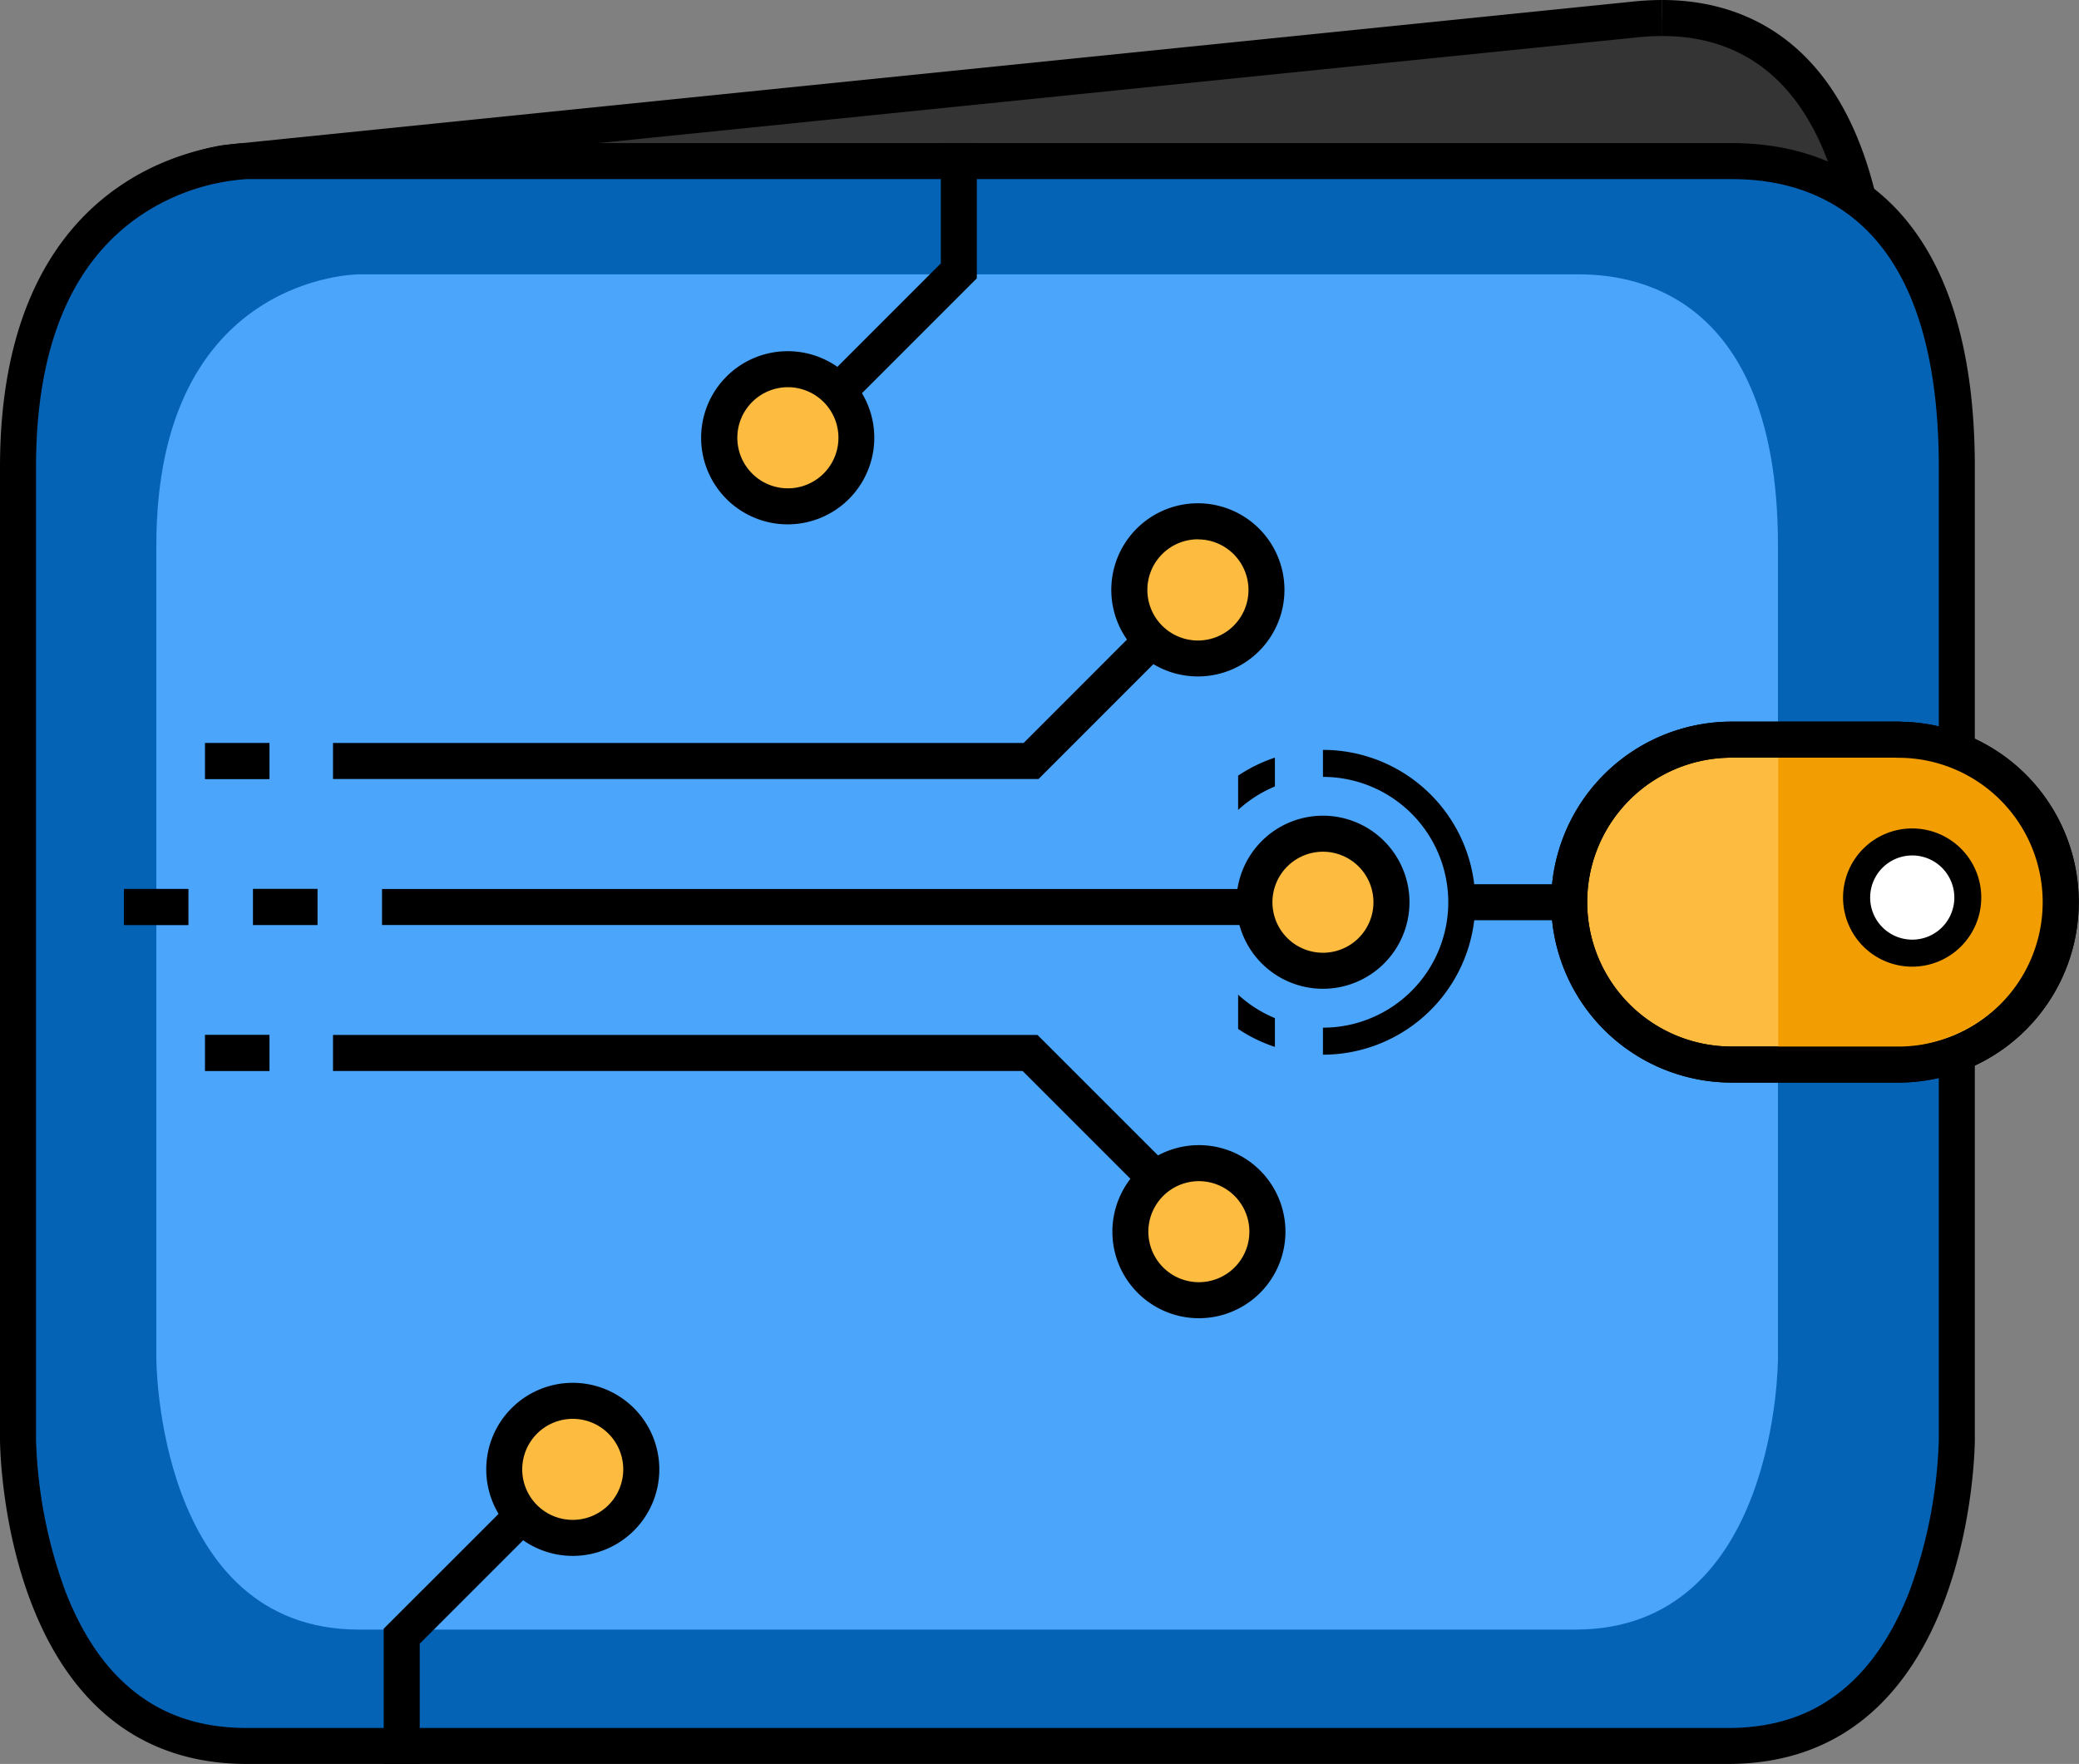 <svg xmlns="http://www.w3.org/2000/svg" viewBox="0 0 461.8 391.78"><rect x="0" y="0" width="461.8" height="391.78" fill="#808080" stroke="none"/><defs><style>.cls-1{fill:#343434;}.cls-2{fill:#0463b5;}.cls-3{fill:#4ba5fb;}.cls-4{fill:#fdbb3f;}.cls-5{fill:#fff;}.cls-6{fill:#f29e02;}</style></defs><g id="Calque_2" data-name="Calque 2"><g id="Calque_1-2" data-name="Calque 1"><path class="cls-1" d="M70.88,370.07c-17.62,0-31-9.8-39.65-29.12a104.3,104.3,0,0,1-8-30.51l-15.8-205C5.33,78.54,12,58.69,27.32,46.47A49.61,49.61,0,0,1,50.58,36.14L362.78,4.37A59.74,59.74,0,0,1,369.21,4c19.1,0,42.67,10.36,46.47,59.73l15.8,205a106.4,106.4,0,0,1-3.78,33.58C421.3,324,408,336,388.3,338L76.11,369.8A52.07,52.07,0,0,1,70.88,370.07Z"/><path d="M369.21,0V8h0c25,0,39.65,19.38,42.47,56l15.8,205a102.22,102.22,0,0,1-3.68,32.34c-5.92,19.89-18,30.9-35.92,32.72L212.71,351.88l-137,13.94c-1.64.16-3.26.25-4.82.25-15.85,0-27.94-8.95-35.92-26.58a100.35,100.35,0,0,1-7.77-29.36l-15.8-205C9.45,80,15.46,61.43,29.26,50.05A46.51,46.51,0,0,1,51,40.12L363.18,8.35a56.7,56.7,0,0,1,6-.35V0m0,0a64.64,64.64,0,0,0-6.84.39L50.18,32.16s-52,5.3-46.77,73.62,15.8,205,15.8,205,4.88,63.32,51.67,63.32c1.81,0,3.69-.1,5.63-.29L388.7,342c52-5.3,46.77-73.62,46.77-73.62s-10.53-136.65-15.8-205C415.27,6.3,384.44,0,369.21,0Z"/><path class="cls-2" d="M54.83,387.78c-20.85,0-35.71-11.18-44.17-33.24A110.69,110.69,0,0,1,4,319.78v-216c0-66.95,48.77-68,50.84-68h329c33.25,0,50.83,23.52,50.83,68v216A110.69,110.69,0,0,1,428,354.54c-8.46,22.06-23.32,33.24-44.17,33.24Z"/><path d="M383.83,39.78c4.33,0,15.84,0,26.28,7.5,13.63,9.79,20.55,28.8,20.55,56.5v216a106.46,106.46,0,0,1-6.47,33.52c-3.52,9.12-8.26,16.3-14.07,21.34-7.1,6.16-15.7,9.15-26.29,9.15h-329c-10.59,0-19.19-3-26.29-9.15-5.82-5-10.55-12.22-14.07-21.34A106.46,106.46,0,0,1,8,319.78v-216c0-26.64,7.81-45.46,23.22-55.92a47.89,47.89,0,0,1,23.61-8.08h329m0-8h-329S0,31.78,0,103.78v216s0,72,54.83,72h329c54.83,0,54.83-72,54.83-72v-216c0-72-45.41-72-54.83-72Z"/><path class="cls-3" d="M349.93,361.94H79.73c-45,0-45-60.2-45-60.2V121.13c0-60.2,45-60.2,45-60.2h270.2c7.74,0,45,0,45,60.2V301.74S395,361.94,349.93,361.94Z"/><path class="cls-4" d="M266.08,146.25A15.23,15.23,0,1,1,281.31,131,15.24,15.24,0,0,1,266.08,146.25Z"/><path d="M266.08,119.8A11.23,11.23,0,1,1,254.86,131a11.24,11.24,0,0,1,11.22-11.22m0-8A19.23,19.23,0,1,0,285.31,131a19.23,19.23,0,0,0-19.23-19.22Z"/><path class="cls-4" d="M266.31,288.78a15.22,15.22,0,1,1,15.22-15.22A15.24,15.24,0,0,1,266.31,288.78Z"/><path d="M266.31,262.34a11.22,11.22,0,1,1-11.23,11.22,11.23,11.23,0,0,1,11.23-11.22m0-8a19.22,19.22,0,1,0,19.22,19.22,19.22,19.22,0,0,0-19.22-19.22Z"/><polygon points="253.28 139.1 227.37 165.02 73.97 165.02 73.97 173.02 230.64 173.02 230.64 172.97 230.69 173.02 258.94 144.76 253.28 139.1"/><polygon points="230.47 229.88 230.43 229.93 230.43 229.87 73.97 229.87 73.97 237.87 227.15 237.87 253.07 263.79 258.73 258.13 230.47 229.88"/><rect class="cls-5" x="48.03" y="167.51" width="9.33" height="3.04"/><polygon points="59.86 165.01 45.53 165.01 45.53 173.05 59.86 173.05 59.86 165.01 59.86 165.01"/><rect class="cls-5" x="48.03" y="232.34" width="9.33" height="3.04"/><polygon points="59.86 229.84 45.53 229.84 45.53 237.88 59.86 237.88 59.86 229.84 59.86 229.84"/><rect class="cls-5" x="58.69" y="199.92" width="9.33" height="3.04"/><polygon points="70.53 197.42 56.19 197.42 56.19 205.46 70.53 205.46 70.53 197.42 70.53 197.42"/><rect class="cls-5" x="30.03" y="199.93" width="9.33" height="3.04"/><polygon points="41.86 197.43 27.53 197.43 27.53 205.47 41.86 205.47 41.86 197.43 41.86 197.43"/><rect x="322.08" y="196.39" width="33.46" height="8"/><path d="M293.86,172.55A27.85,27.85,0,1,1,266,200.39a27.87,27.87,0,0,1,27.85-27.84m0-6a33.85,33.85,0,1,0,33.85,33.84,33.85,33.85,0,0,0-33.85-33.84Z"/><rect class="cls-3" x="283.19" y="163.61" width="10.67" height="71.5"/><rect class="cls-3" x="260.01" y="172.27" width="15.01" height="61.59"/><path class="cls-4" d="M293.86,215.62a15.23,15.23,0,1,1,15.22-15.23A15.24,15.24,0,0,1,293.86,215.62Z"/><path d="M293.86,189.17a11.22,11.22,0,1,1-11.22,11.22,11.23,11.23,0,0,1,11.22-11.22m0-8a19.22,19.22,0,1,0,19.22,19.22,19.22,19.22,0,0,0-19.22-19.22Z"/><rect x="84.86" y="197.45" width="192.5" height="8"/><path class="cls-4" d="M127.23,341.57a15.23,15.23,0,1,1,15.22-15.22A15.24,15.24,0,0,1,127.23,341.57Z"/><path d="M127.23,315.13A11.22,11.22,0,1,1,116,326.35a11.23,11.23,0,0,1,11.23-11.22m0-8a19.22,19.22,0,1,0,19.22,19.22,19.22,19.22,0,0,0-19.22-19.22Z"/><polygon points="85.23 391.78 93.23 391.78 93.23 365.07 119.15 339.15 113.49 333.49 85.23 361.74 85.28 361.79 85.23 361.79 85.23 391.78"/><path class="cls-4" d="M175,112.44A15.23,15.23,0,1,1,190.2,97.22,15.24,15.24,0,0,1,175,112.44Z"/><path d="M175,86a11.23,11.23,0,1,1-11.22,11.23A11.24,11.24,0,0,1,175,86m0-8A19.23,19.23,0,1,0,194.2,97.22,19.22,19.22,0,0,0,175,78Z"/><polygon points="216.98 31.78 208.98 31.78 208.98 58.5 183.06 84.42 188.72 90.07 216.97 61.82 216.92 61.77 216.98 61.77 216.98 31.78"/><path class="cls-4" d="M384.64,236.47a36.08,36.08,0,0,1,0-72.16h36.83l.78,0a36.07,36.07,0,0,1,0,72.13H384.64Z"/><path d="M421.23,168.31l1,0a32.07,32.07,0,0,1,0,64.13H384.64a32.08,32.08,0,0,1,0-64.16h36.59m1.08-8H384.64a40.08,40.08,0,0,0,0,80.16h37.67a40.07,40.07,0,0,0,0-80.13v0Z"/><circle class="cls-5" cx="423.32" cy="197.45" r="12.34"/><path d="M423.32,188.11a9.34,9.34,0,1,1-9.34,9.34,9.35,9.35,0,0,1,9.34-9.34m0-6a15.34,15.34,0,1,0,15.34,15.34,15.34,15.34,0,0,0-15.34-15.34Z"/><path class="cls-6" d="M419.34,167.4H395v65.55h24.38c19.49-.26,35.21-14.83,35.21-32.77S438.83,167.66,419.34,167.4Z"/><path d="M421.23,168.31l1,0a32.07,32.07,0,0,1,0,64.13H384.64a32.08,32.08,0,0,1,0-64.16h36.59m1.08-8H384.64a40.08,40.08,0,0,0,0,80.16h37.67a40.07,40.07,0,0,0,0-80.13v0Z"/><path class="cls-5" d="M424.75,211.71a12.35,12.35,0,1,1,12.34-12.35A12.36,12.36,0,0,1,424.75,211.71Z"/><path d="M424.75,190a9.35,9.35,0,1,1-9.34,9.34,9.35,9.35,0,0,1,9.34-9.34m0-6a15.35,15.35,0,1,0,15.34,15.34A15.34,15.34,0,0,0,424.75,184Z"/></g></g></svg>